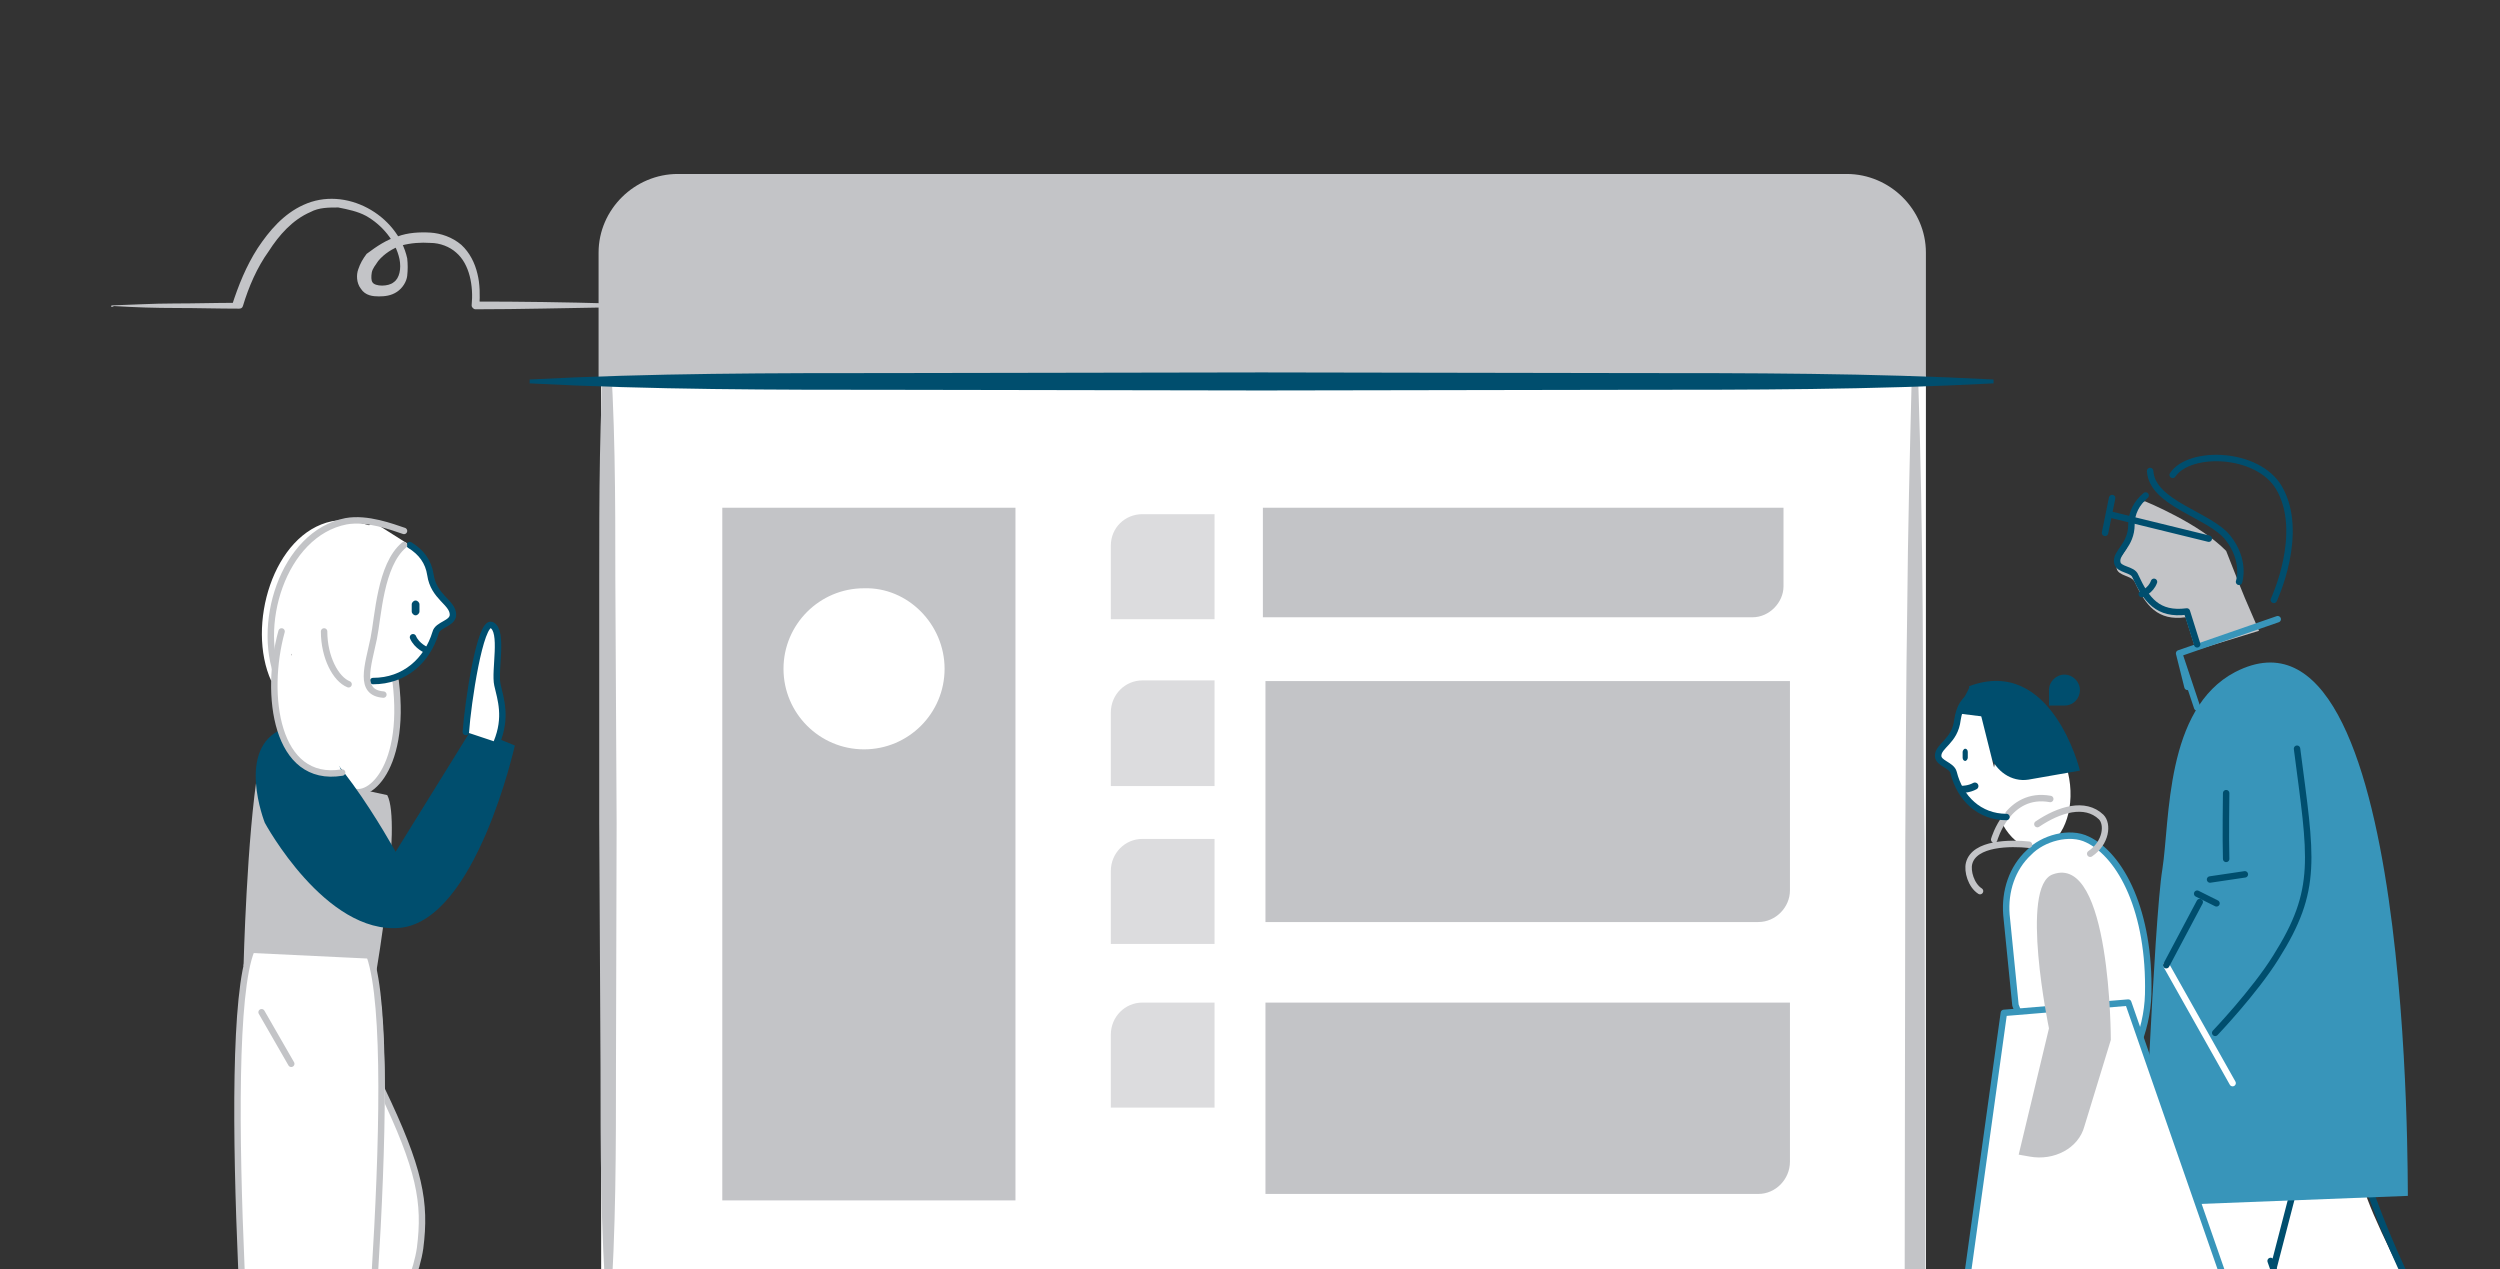 <svg xmlns="http://www.w3.org/2000/svg" id="Layer_1" viewBox="0 0 388 197"><rect x="0" y="0" width="388" height="197" fill="#333333" stroke="none"/><style>.st0{fill:#fff}.st1,.st2{fill:#c3c4c7}.st5{fill:#dcdcde}.st7,.st8{fill:none;stroke:#c3c4c7;stroke-linecap:round;stroke-linejoin:round}.st8{stroke:#004e6e}.st9{fill:#004e6e}.st10{fill:none;stroke:#3895ba;stroke-linecap:round;stroke-linejoin:round}.st12{fill:#004e6e}</style><path d="M51 120l-6-14.3 1-14.4L57.9 81l5.7 3.6 1.1 5.4-3.9 12.9.9 7-5.4 10.9-4.6 3.1-.7-3.9z" class="st0"/><ellipse cx="315.3" cy="122.4" class="st0" rx="6" ry="9.3" transform="rotate(-5.957 315.248 122.371)"/><path d="M93.3 58.3h205.6v146H93.3v-146z" class="st0"/><path d="M17.3 47.4c3.3-.1 6.4-.3 9.7-.3s6.4-.1 9.7-.1l-.7.4c1-3.1 2.2-6.1 4-8.9 1.8-2.7 4-5.3 7.1-6.7 6.5-3 14.6 1.5 16.1 8.3.1.9.1 1.8 0 2.7s-.7 1.9-1.6 2.5c-.9.6-1.9.7-2.8.7s-2.1-.1-2.8-1.2c-.7-.9-.7-2.2-.4-3 .3-.9.7-1.6 1.3-2.4 1.6-1.2 3.1-2.2 4.8-2.7 1.6-.6 3.4-.7 5.1-.6 1.6.1 3.4.7 4.8 1.9 1.3 1.2 2.1 2.8 2.5 4.5.4 1.6.4 3.3.3 5l-.6-.7c7 0 14 .1 21 .3.1 0 .3.1.3.3s-.1.3-.3.3c-7 .1-14 .3-21 .3-.3 0-.6-.3-.6-.6.3-3-.3-6.4-2.4-8.2-1-.9-2.5-1.5-4-1.5-1.5-.1-3 0-4.5.4-1.3.4-2.7 1.3-3.6 2.4-.4.6-.9 1.2-1 1.8s-.1 1.2.1 1.5c.4.7 2.5.7 3.3 0 .9-.6 1.2-2.1.9-3.6-.6-2.8-2.7-5.3-5.2-6.7-1.3-.7-2.8-1-4.3-1.3-1.5 0-3 0-4.3.7-2.8 1.2-4.9 3.6-6.5 6.1-1.8 2.5-3.1 5.5-4 8.5-.1.3-.3.4-.6.4-3.3 0-6.4-.1-9.7-.1s-6.4-.1-9.7-.3c-.4.2-.5.2-.4-.1-.1.1 0 0 0 0" class="st1"/><path d="M94.1 203.5l-.2-151.6" class="st0"/><path d="M94.2 203.5c-1-12.6-1-25.3-1-37.9l-.2-37.9V89.8c0-12.6 0-25.3.9-37.9h.6c1 12.6 1 25.3 1 37.9l.2 37.9-.1 37.9c0 12.6 0 25.3-.9 37.9h-.5z" class="st1"/><path d="M297.9 58.7v142.9H121.7" class="st0"/><path d="M297.7 58.8c.4 11.9.6 24 .7 35.9s.1 24 .3 35.9l.1 72v1.7h-1.6l-43.9.2-43.9-.2-43.9-.2c-14.6-.2-29.3-.3-43.9-1.2v-.8c14.6-.9 29.3-1.1 43.9-1.2l43.9-.2 43.9-.2 43.9.2-1.6 1.7.1-72c.1-11.9.1-24 .3-35.9.1-11.9.4-24 .7-35.9h.9v.2h.1z" class="st1"/><path d="M92.9 58.7V39.2c0-6.7 5.6-12.2 12.3-12.2h181.4c6.7 0 12.3 5.5 12.3 12.2v19.4h-206v.1z" class="st2"/><path fill="#e6f1f5" d="M309.4 58.7h-227"/><path fill="#004e6e" d="M309.4 59.5c-18.9 1-37.8 1-56.8 1l-56.8.1-56.8-.1c-18.9 0-37.8 0-56.8-1v-.6c18.9-1 37.8-1 56.8-1l56.8-.1 56.8.1c18.9 0 37.8 0 56.8 1v.6z"/><path d="M112.1 186.3h45.5V78.8h-45.5m159.9 17h-76v-17h80.8V91c0 2.5-2.2 4.8-4.8 4.8" class="st1"/><path d="M188.7 96.1h-16.3V84.7c0-2.8 2.2-4.9 4.9-4.9h11.2v16.3h.2z" class="st5"/><path d="M272.9 185.3h-76.5v-29.7h81.4v24.7c0 2.7-2.2 5-4.9 5" class="st1"/><path d="M188.7 171.9h-16.3v-11.3c0-2.8 2.2-5 4.9-5h11.2v16.3h.2zm0-25.4h-16.3v-11.3c0-2.8 2.2-5 4.9-5h11.2v16.3h.2z" class="st5"/><path d="M272.9 143.1h-76.5v-37.4h81.4v32.5c0 2.6-2.2 4.9-4.9 4.9" class="st1"/><path d="M188.7 122h-16.3v-11.4c0-2.8 2.2-5 4.9-5h11.2V122h.2z" class="st5"/><path d="M146.6 103.8c0 6.9-5.6 12.5-12.5 12.5s-12.5-5.6-12.5-12.5 5.6-12.5 12.5-12.5c6.8-.2 12.5 5.6 12.5 12.5" class="st0"/><path fill="#f6f7f7" d="M.1 237.3c34.1-.7 68.3-.8 102.4-1l102.4-.1 102.4.3 51.2.3 25.6.1 25.6.3c.1 0 .3.3.3.5s-.1.5-.3.5l-25.7.3-25.6.1-51.2.3-102.4.1-102.2-.1c-34.1-.1-68.3-.3-102.4-1 0 0-.1-.1-.1-.3-.1-.1 0-.3 0-.3"/><path d="M340.8 100.9l-1.6-5.1c-4.3.6-6.2-1.8-7.9-5.5-.5-1-2.6-.9-2.8-2.1-.2-1.6 2.3-2.7 2.2-5.9 0-1.8.3-4.2 2.2-4.5 0 0 8.4 3.4 12.6 7.7 1.9 4.9 2.9 7.3 2.9 7.3l2.2 5.1-9.8 3z" class="st1"/><path d="M103.9 65.7c0 1.2-1.1 2.2-2.3 2.2s-2.3-1-2.3-2.2 1.1-2.2 2.3-2.2 2.3 1 2.3 2.2M59.2 169c6 12.5 6.9 17.6 6 24.7-1 7.1-7.3 16.5-7.3 16.5" class="st0"/><path d="M59.2 169c6 12.5 6.9 17.6 6 24.7-1 7.1-7.3 16.5-7.3 16.5" class="st7"/><path d="M40.1 119.1c-1.8 10.7-2.3 30.8-2.3 30.8l20.6.9s4-23.1 1.7-27.4" class="st2"/><path d="M61.4 105.7c1.8 14.4-5.1 19.3-7.4 16.5" class="st0"/><path d="M61.4 105.7c1.8 14.4-5.1 19.3-7.4 16.5" class="st7"/><path d="M63.6 84.6c1.8 1.1 2.9 2.6 3.2 4.6.5 3.5 3.5 4.3 3.5 6.2 0 1.4-2.4 1.5-2.7 2.8-1.3 4.3-4.8 7.5-9.7 7.5" class="st0"/><path d="M63.6 84.6c1.8 1.1 2.9 2.6 3.2 4.6.5 3.5 3.5 4.3 3.5 6.2 0 1.4-2.4 1.5-2.7 2.8-1.3 4.3-4.8 7.5-9.7 7.5m6.2-6.8c.6 1.4 2.1 2 2.1 2" class="st8"/><path d="M64.5 95.5c-.3 0-.6-.3-.6-.6v-1.1c0-.3.3-.6.6-.6s.6.3.6.6v1.1c0 .3-.3.6-.6.6m-20.6 17.6c5.7-2.4 17.5 19.1 17.5 19.1L73.3 113l6.6 2.7s-6 27.1-17.8 28.3c-11.6 1.1-21-16.3-21-16.3s-4.6-11.6 2.8-14.6" class="st9"/><path d="M27.2 224.8l12-15.4.7 28.7z" class="st0"/><path d="M39 147.9c-5.5 13.4.9 90.2.9 90.2h15.5s7.8-73.8 2.4-89.3" class="st0"/><path d="M39 147.5c-5.3 13.2.9 88.7.9 88.7H55s7.6-72.5 2.4-87.8m5.3-63.8c-3.7 3.1-4 11.1-4.7 14.5-.9 4.3-2.4 8.4 1.5 8.7" class="st7"/><path d="M42.1 105.7c-3.9-8.6.3-22.9 9.4-24.8 3-.6 6.6.9 8.3 1.5" class="st0"/><path d="M43.6 106.2c-4.2-8.8.3-23.4 10.1-25.3 3.3-.6 7.2.9 9 1.5M37.5 211.2l-10.3 13.6L40 238.1" class="st7"/><path d="M72.3 113.6c.3-4.4 2.2-17.3 4-16.6 1.9.9.4 7.1.9 9.3.5 2.2 1.5 5-.1 8.9" class="st0"/><path d="M72.3 113.6c.3-4.4 2.2-17.3 4-16.6 1.9.9.4 7.1.9 9.3.5 2.2 1.5 5-.1 8.9" class="st8"/><path d="M50.2 98c0 3.8 1.4 7 2.9 7.7" class="st0"/><path d="M50.3 98c0 4 1.8 7.4 3.8 8.2m-13.5 50.9l4.6 8" class="st7"/><path d="M43.7 98c-2.7 9.8-.9 23.6 9.4 21.9" class="st0"/><path d="M43.7 98c-2.7 9.8-.9 23.6 9.4 21.9" class="st7"/><path d="M311.4 142l1.4 14s7.9 19.8 1.4 12.3c8.7 9.9 18.9-2.4 19.2-14 .3-12.8-4.2-21.5-9.4-24-2.8-1.4-7-.2-9.1 2-2.6 2.4-3.8 6-3.5 9.7" class="st0"/><path d="M311.4 142l1.4 14s7.9 19.8 1.4 12.3c8.7 9.9 18.9-2.4 19.2-14 .3-12.8-4.2-21.5-9.4-24-2.8-1.4-7-.2-9.1 2-2.6 2.4-3.8 6-3.5 9.7z" class="st10"/><path d="M318.2 124c-6.6-1.2-8.7 6.3-8.7 6.3m5.4.8c-2.8-.3-8.5-.3-9.3 2.9-.3 1.2.3 3.4 1.7 4.3m8.9-10.4c3.4-2.3 7.4-3.5 9.9-1.1 1.1 1.1.8 4-1.7 5.7" class="st7"/><path d="M342.4 237.1l10.4-40.2s14.3 28.8 22.3 38.3l9.9-14.8s-18-31.6-18.5-37.6l-30.3 2.3-9.5 50.1 15.7 1.9z" class="st0"/><path d="M365.3 170.9c-1.9 12.9 19.7 49.5 19.7 49.5l-9.9 14.8s-18.9-27.8-22.7-39.5" class="st8"/><path d="M336.2 186.7l-9.5 48.5 15.7 1.9 14.9-57.5" class="st8"/><path fill="#3895ba" d="M346.9 104.3c-10.9 5.7-10.1 22.9-11.3 30.6-1.3 7.8-3.1 52.3-3.1 52.3l41.2-1.6c-.1 0 1.1-95.7-26.8-81.3"/><path d="M309.4 190.1l-7 40.9c-.1 1.2-1.1 2.1-2.3 2.3-2 .3-5 1.2-5 3.8 0 .6 5.2.9 9.2 1.1 2.6 0 5-1.7 5.7-4.4l11.9-40" class="st2"/><path d="M319 195.5l22.4 34.9c.7 1.1.6 2.4-.1 3.3-1.3 1.7-3 4.5-1.2 6.3.4.5 4.5-3 7.6-5.9 2.1-1.8 2.5-4.8 1.3-7.2l-18.1-37.7" class="st2"/><path d="M305.6 106.5l3.2 10.5c.9 2.7 3.4 4.4 6 4l8-1.4c0-.1-4.4-17.9-17.2-13.1" class="st12"/><path d="M334.3 90.3c-.5 1.4-1.9 1.9-1.9 1.9" class="st8"/><path d="M311 157.2l-8.3 59.8 46.9-5.9-19.3-55.5-19.3 1.6z" class="st0"/><path d="M311 157.2l-8.3 59.8 46.9-5.9-19.3-55.5-19.3 1.6z" class="st10"/><path d="M318.6 135.7c-5.2 1.8-.6 23.9-.6 23.9l-4.7 19.6 1.7.3c3.8.7 7.6-1.3 8.5-4.7l4.1-13.4c0-.1 0-29-9-25.7" class="st2"/><path d="M356.5 116.2c2.2 17 3.4 21.8-3.3 32.4-3.3 5.3-9.4 11.7-9.4 11.7m1.7-37.2s-.1 7.1 0 10.2m-2.5 3.2l5.4-.8m-7.4 3l3 1.5" class="st8"/><path fill="none" stroke="#fff" stroke-linecap="round" stroke-linejoin="round" d="M336.2 149.8l10.3 18.3"/><path d="M341.4 140l-5.2 9.8m6.6-66.2l-15.5-3.8m.5-2.5l-1.1 5.4m7-9.6c.3 5.1 9.3 6.8 12.1 10.4 2.8 3.6 1.7 6.8 1.7 6.8" class="st8"/><path d="M337.2 73.7c2.6-3.9 13.2-3.6 16.5 2 4.1 7-.8 17.4-.8 17.4" class="st8"/><path d="M341 109.8l-2.8-8.4 15.3-5.3-15.3 5.3 1.3 5.2" class="st10"/><path d="M333 76.9c-1.4 1.2-2.2 2.7-2.2 4.5 0 3.3-2.5 4.3-2.2 5.9.2 1.2 2.4 1 2.8 2.1 1.7 3.7 3.5 6.1 8 5.5l1.6 5.1" class="st8"/><path d="M320.4 109.5H318v-2.4c0-1.3 1.1-2.4 2.4-2.4s2.4 1.1 2.4 2.4-1 2.4-2.4 2.4" class="st12"/><path d="M306.6 107.6c-1.9.9-2.5 2.3-2.8 4.1-.4 3.4-3 4-3 5.6 0 1.2 2.1 1.4 2.4 2.6 1 4 4 6.9 8.2 6.9" class="st0"/><path d="M306.6 107.6c-1.9.9-2.5 2.3-2.8 4.1-.4 3.4-3 4-3 5.6 0 1.2 2.1 1.4 2.4 2.6 1 4 4 6.9 8.2 6.9" class="st8"/><path fill="none" stroke="#004e6e" stroke-linecap="round" stroke-linejoin="round" stroke-width="1.105" d="M306.5 122c-.9.5-1.9.5-1.9.5"/><path d="M305.7 106.6c-.9 1.7-2 4.1-2 4.1l4.8.6-.2-3.1-2.6-1.6" class="st12"/><path d="M305 118.1c.2 0 .4-.3.4-.5v-.9c0-.3-.2-.5-.4-.5s-.4.3-.4.5v.9c0 .3.2.5.4.5" class="st9"/></svg>